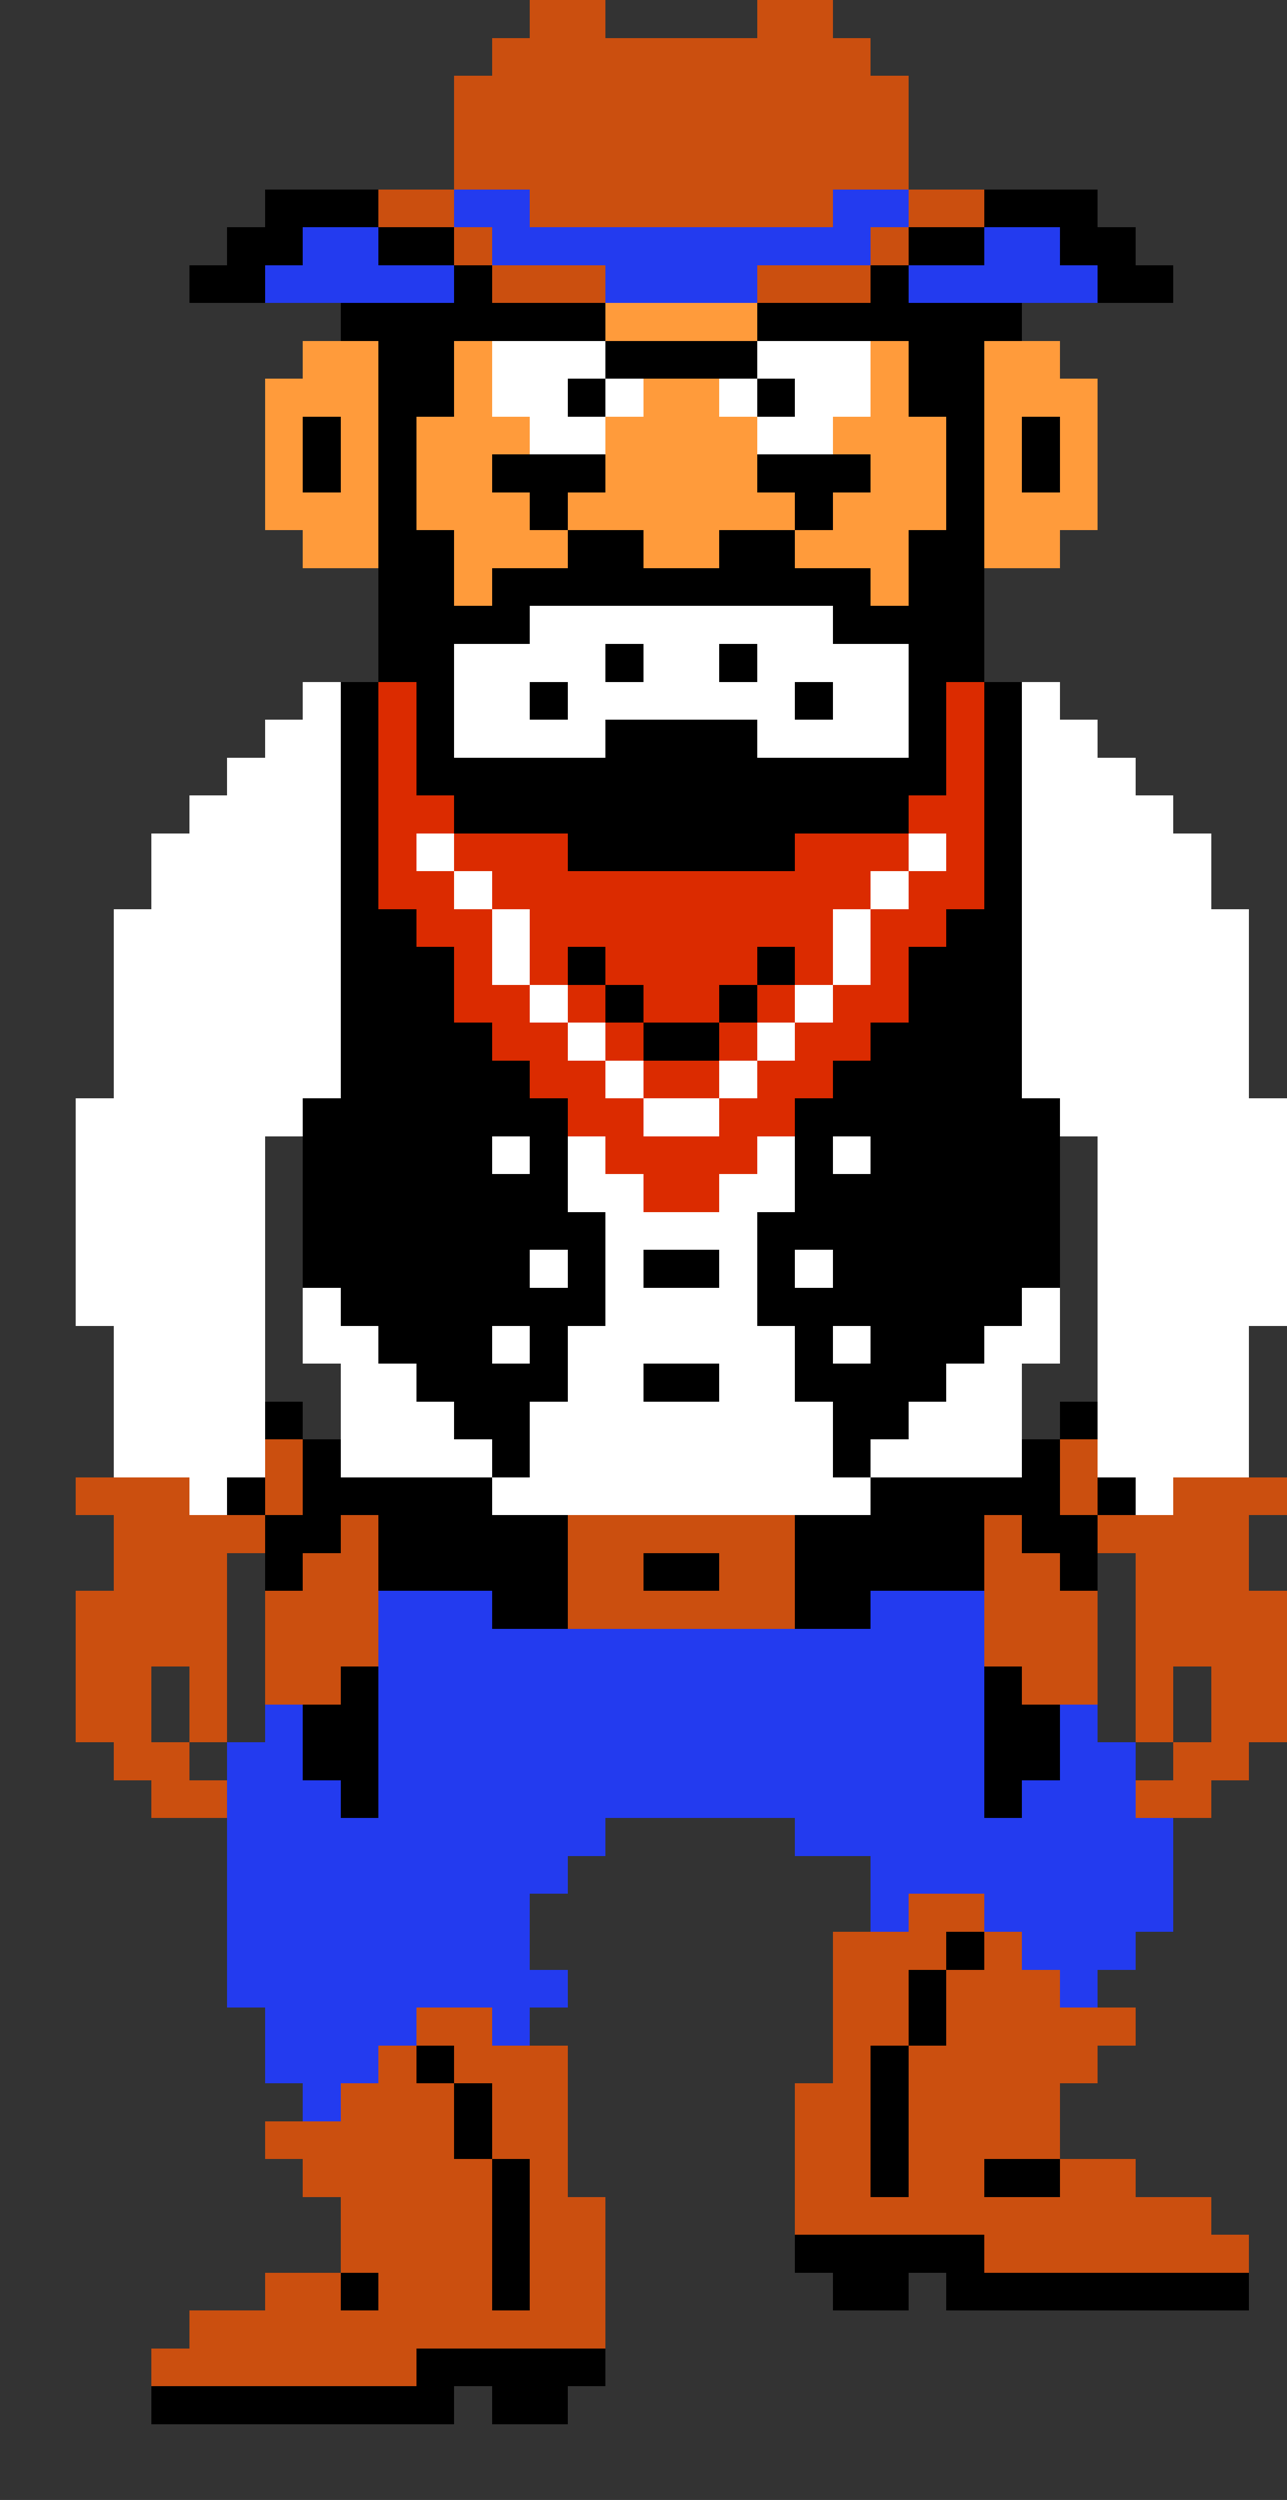 <svg xmlns="http://www.w3.org/2000/svg" viewBox="0 -0.5 34 66" shape-rendering="crispEdges">
<rect x="0" y="-0.5" width="34" height="66" fill="#333333" stroke="none"/>
<path stroke="#cb4f0f" d="M14 0h2M20 0h2M13 1h10M12 2h12M12 3h12M12 4h12M10 5h2M14 5h8M24 5h2M12 6h1M23 6h1M13 7h3M20 7h3M7 38h1M28 38h1M2 39h3M7 39h1M28 39h1M31 39h3M3 40h4M9 40h1M15 40h6M26 40h1M29 40h4M3 41h3M8 41h2M15 41h2M19 41h2M26 41h2M30 41h3M2 42h4M7 42h3M15 42h6M26 42h3M30 42h4M2 43h4M7 43h3M26 43h3M30 43h4M2 44h2M5 44h1M7 44h2M27 44h2M30 44h1M32 44h2M2 45h2M5 45h1M30 45h1M32 45h2M3 46h2M31 46h2M4 47h2M30 47h2M24 50h2M22 51h3M26 51h1M22 52h2M25 52h3M11 53h2M22 53h2M25 53h5M10 54h1M12 54h3M22 54h1M24 54h5M9 55h3M13 55h2M21 55h2M24 55h4M7 56h5M13 56h2M21 56h2M24 56h4M8 57h5M14 57h1M21 57h2M24 57h2M28 57h2M9 58h4M14 58h2M21 58h11M9 59h4M14 59h2M26 59h7M7 60h2M10 60h3M14 60h2M5 61h11M4 62h7" />
<path stroke="#000000" d="M7 5h3M26 5h3M6 6h2M10 6h2M24 6h2M28 6h2M5 7h2M12 7h1M23 7h1M29 7h2M9 8h7M20 8h7M10 9h2M16 9h4M24 9h2M10 10h2M15 10h1M20 10h1M24 10h2M8 11h1M10 11h1M25 11h1M27 11h1M8 12h1M10 12h1M13 12h3M20 12h3M25 12h1M27 12h1M10 13h1M14 13h1M21 13h1M25 13h1M10 14h2M15 14h2M19 14h2M24 14h2M10 15h2M13 15h10M24 15h2M10 16h4M22 16h4M10 17h2M16 17h1M19 17h1M24 17h2M9 18h1M11 18h1M14 18h1M21 18h1M24 18h1M26 18h1M9 19h1M11 19h1M16 19h4M24 19h1M26 19h1M9 20h1M11 20h14M26 20h1M9 21h1M12 21h12M26 21h1M9 22h1M15 22h6M26 22h1M9 23h1M26 23h1M9 24h2M25 24h2M9 25h3M15 25h1M20 25h1M24 25h3M9 26h3M16 26h1M19 26h1M24 26h3M9 27h4M17 27h2M23 27h4M9 28h5M22 28h5M8 29h7M21 29h7M8 30h5M14 30h1M21 30h1M23 30h5M8 31h7M21 31h7M8 32h8M20 32h8M8 33h6M15 33h1M17 33h2M20 33h1M22 33h6M9 34h7M20 34h7M10 35h3M14 35h1M21 35h1M23 35h3M11 36h4M17 36h2M21 36h4M7 37h1M12 37h2M22 37h2M28 37h1M8 38h1M13 38h1M22 38h1M27 38h1M6 39h1M8 39h5M23 39h5M29 39h1M7 40h2M10 40h5M21 40h5M27 40h2M7 41h1M10 41h5M17 41h2M21 41h5M28 41h1M13 42h2M21 42h2M9 44h1M26 44h1M8 45h2M26 45h2M8 46h2M26 46h2M9 47h1M26 47h1M25 51h1M24 52h1M24 53h1M11 54h1M23 54h1M12 55h1M23 55h1M12 56h1M23 56h1M13 57h1M23 57h1M26 57h2M13 58h1M13 59h1M21 59h5M9 60h1M13 60h1M22 60h2M25 60h8M11 62h5M4 63h8M13 63h2" />
<path stroke="#233bef" d="M12 5h2M22 5h2M8 6h2M13 6h10M26 6h2M7 7h5M16 7h4M24 7h5M10 42h3M23 42h3M10 43h16M10 44h16M7 45h1M10 45h16M28 45h1M6 46h2M10 46h16M28 46h2M6 47h3M10 47h16M27 47h3M6 48h10M21 48h10M6 49h9M23 49h8M6 50h8M23 50h1M26 50h5M6 51h8M27 51h3M6 52h9M28 52h1M7 53h4M13 53h1M7 54h3M8 55h1" />
<path stroke="#ff9b3b" d="M16 8h4M8 9h2M12 9h1M23 9h1M26 9h2M7 10h3M12 10h1M17 10h2M23 10h1M26 10h3M7 11h1M9 11h1M11 11h3M16 11h4M22 11h3M26 11h1M28 11h1M7 12h1M9 12h1M11 12h2M16 12h4M23 12h2M26 12h1M28 12h1M7 13h3M11 13h3M15 13h6M22 13h3M26 13h3M8 14h2M12 14h3M17 14h2M21 14h3M26 14h2M12 15h1M23 15h1" />
<path stroke="#ffffff" d="M13 9h3M20 9h3M13 10h2M16 10h1M19 10h1M21 10h2M14 11h2M20 11h2M14 16h8M12 17h4M17 17h2M20 17h4M8 18h1M12 18h2M15 18h6M22 18h2M27 18h1M7 19h2M12 19h4M20 19h4M27 19h2M6 20h3M27 20h3M5 21h4M27 21h4M4 22h5M11 22h1M24 22h1M27 22h5M4 23h5M12 23h1M23 23h1M27 23h5M3 24h6M13 24h1M22 24h1M27 24h6M3 25h6M13 25h1M22 25h1M27 25h6M3 26h6M14 26h1M21 26h1M27 26h6M3 27h6M15 27h1M20 27h1M27 27h6M3 28h6M16 28h1M19 28h1M27 28h6M2 29h6M17 29h2M28 29h6M2 30h5M13 30h1M15 30h1M20 30h1M22 30h1M29 30h5M2 31h5M15 31h2M19 31h2M29 31h5M2 32h5M16 32h4M29 32h5M2 33h5M14 33h1M16 33h1M19 33h1M21 33h1M29 33h5M2 34h5M8 34h1M16 34h4M27 34h1M29 34h5M3 35h4M8 35h2M13 35h1M15 35h6M22 35h1M26 35h2M29 35h4M3 36h4M9 36h2M15 36h2M19 36h2M25 36h2M29 36h4M3 37h4M9 37h3M14 37h8M24 37h3M29 37h4M3 38h4M9 38h4M14 38h8M23 38h4M29 38h4M5 39h1M13 39h10M30 39h1" />
<path stroke="#db2b00" d="M10 18h1M25 18h1M10 19h1M25 19h1M10 20h1M25 20h1M10 21h2M24 21h2M10 22h1M12 22h3M21 22h3M25 22h1M10 23h2M13 23h10M24 23h2M11 24h2M14 24h8M23 24h2M12 25h1M14 25h1M16 25h4M21 25h1M23 25h1M12 26h2M15 26h1M17 26h2M20 26h1M22 26h2M13 27h2M16 27h1M19 27h1M21 27h2M14 28h2M17 28h2M20 28h2M15 29h2M19 29h2M16 30h4M17 31h2" />
</svg>
